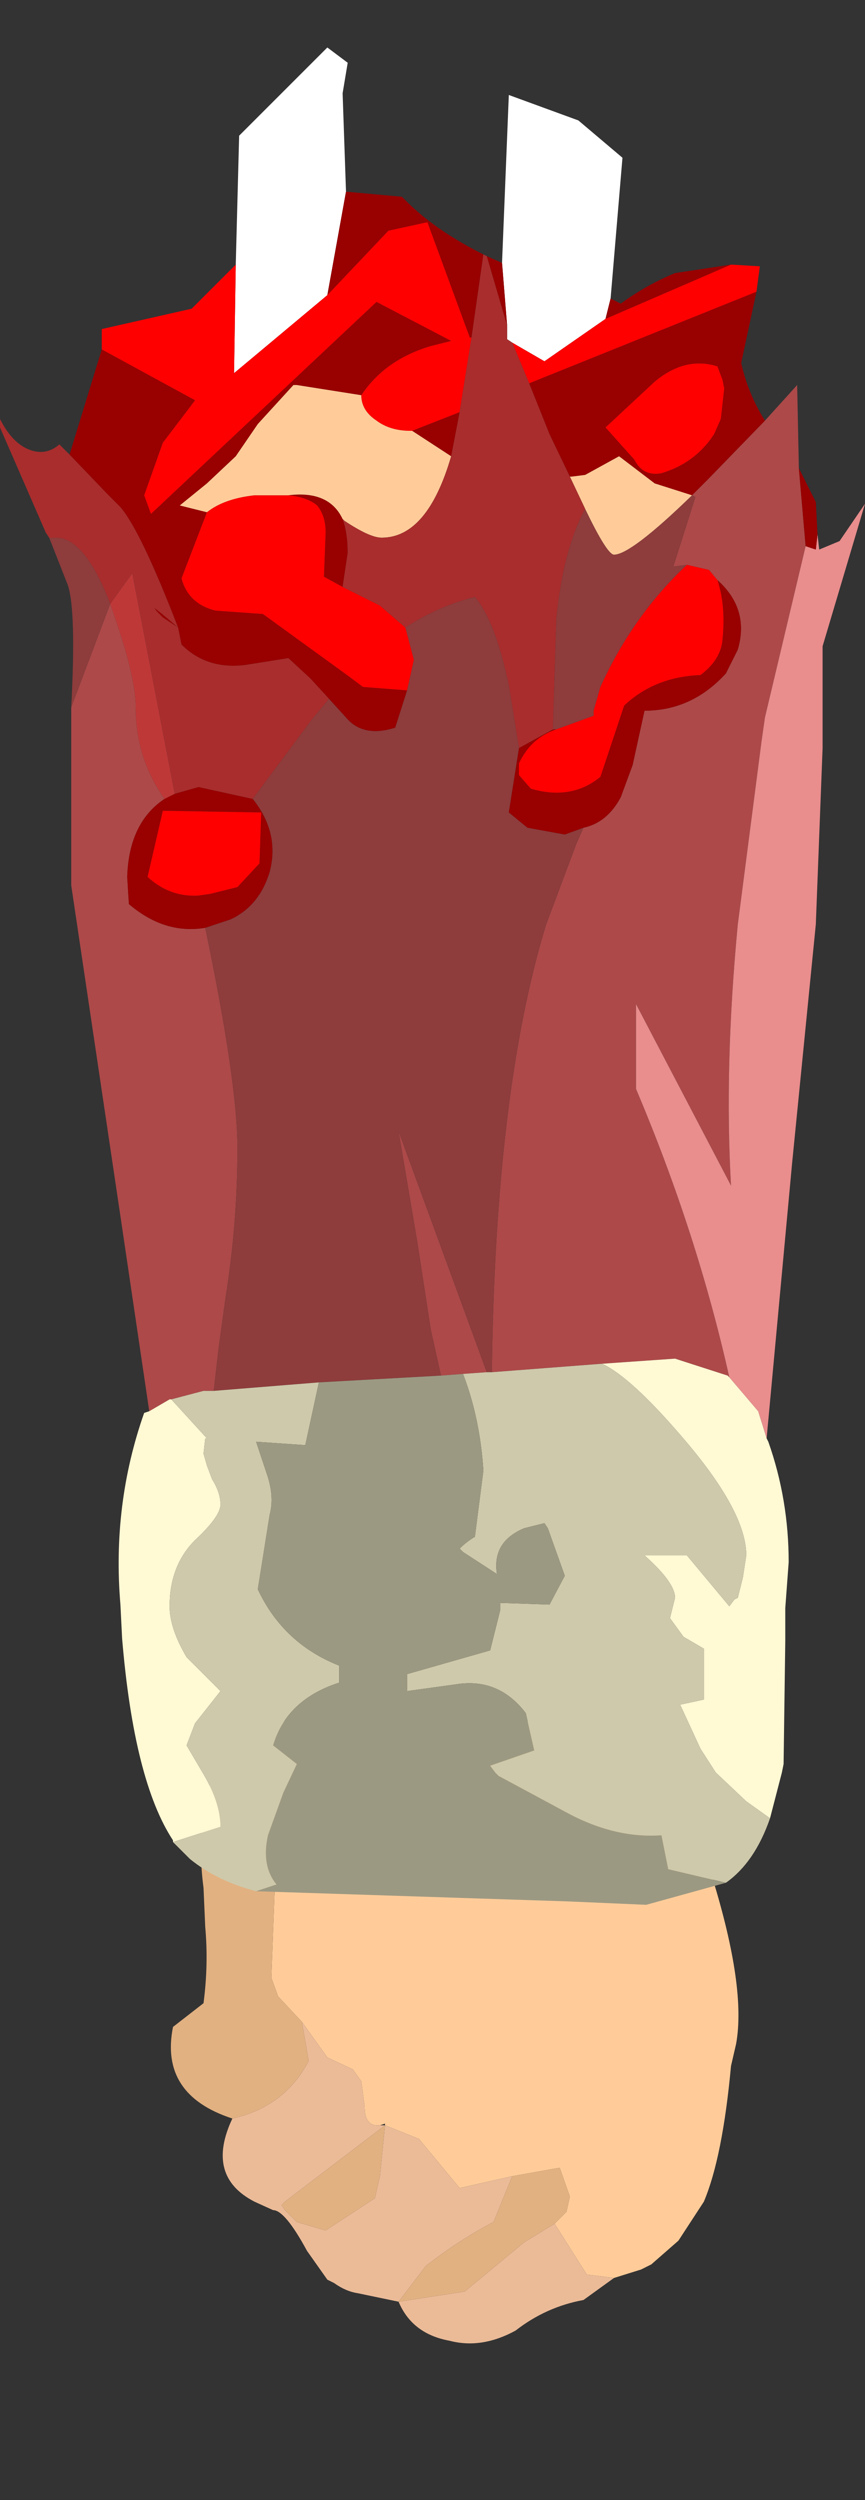 <?xml version="1.0" encoding="UTF-8" standalone="no"?>
<svg xmlns:ffdec="https://www.free-decompiler.com/flash" xmlns:xlink="http://www.w3.org/1999/xlink" ffdec:objectType="frame" height="73.7px" width="25.5px" xmlns="http://www.w3.org/2000/svg">
  <rect width="100%" height="100%" fill="#333333" stroke="none"/>
  <g transform="matrix(1.0, 0.0, 0.0, 1.0, 13.0, 34.6)">
    <use ffdec:characterId="1730" ffdec:characterName="game_fla.hand1_655" height="22.95" id="hand" transform="matrix(1.0, 0.0, 0.0, 1.0, -9.25, 16.15)" width="18.65" xlink:href="#sprite0"/>
    <use ffdec:characterId="1732" height="54.75" transform="matrix(1.0, 0.0, 0.0, 1.0, -13.0, -33.2)" width="25.5" xlink:href="#shape1"/>
  </g>
  <defs>
    <g id="sprite0" transform="matrix(1.0, 0.0, 0.0, 1.0, 9.65, 9.15)">
      <use ffdec:characterId="1728" height="18.35" transform="matrix(1.0, 0.0, 0.0, 1.0, -8.35, -9.15)" width="16.7" xlink:href="#shape0"/>
    </g>
    <g id="shape0" transform="matrix(1.0, 0.0, 0.0, 1.0, 8.35, 9.15)">
      <path d="M-4.25 -9.15 L6.75 -9.15 7.15 -6.25 7.6 -4.55 Q8.6 -1.3 8.3 0.35 L8.15 1.0 Q7.9 3.7 7.35 5.0 L6.6 6.15 5.8 6.85 5.5 7.0 4.7 7.25 3.9 7.15 2.95 5.65 3.3 5.3 3.4 4.85 3.1 4.0 1.7 4.25 0.15 4.6 -1.05 3.15 -2.05 2.75 -2.05 2.7 -2.2 2.75 Q-2.65 2.8 -2.65 2.2 L-2.75 1.45 -3.0 1.1 -3.75 0.75 -4.5 -0.3 -5.2 -1.05 -5.4 -1.6 -5.25 -5.6 Q-4.45 -6.45 -4.5 -7.3 L-4.45 -8.45 -4.25 -9.15 M-6.8 -8.35 L-6.8 -9.15 -5.9 -9.15 -5.85 -8.9 -6.8 -8.35" fill="#ffcc99" fill-rule="evenodd" stroke="none"/>
      <path d="M4.7 7.25 L3.8 7.9 Q2.7 8.1 1.8 8.8 0.8 9.35 -0.15 9.1 -1.25 8.9 -1.65 7.95 L-2.85 7.7 Q-3.2 7.65 -3.55 7.4 L-3.75 7.3 -4.35 6.45 Q-5.0 5.25 -5.35 5.25 L-5.9 5.0 Q-7.35 4.25 -6.55 2.55 -5.0 2.2 -4.3 0.85 L-4.5 -0.3 -3.75 0.75 -3.0 1.1 -2.75 1.45 -2.65 2.2 Q-2.65 2.8 -2.2 2.75 L-2.05 2.75 -5.0 5.0 -5.1 5.1 -5.0 5.25 -4.65 5.6 -3.8 5.85 -2.35 4.9 -2.2 4.25 -2.05 2.75 -1.05 3.15 0.15 4.6 1.7 4.25 1.15 5.6 Q0.1 6.15 -0.85 6.9 L-1.65 7.95 0.3 7.65 2.05 6.2 2.95 5.65 3.9 7.15 4.7 7.25 M-5.9 -9.15 L-4.25 -9.15 -4.45 -8.45 -4.5 -7.3 Q-4.45 -6.45 -5.25 -5.6 L-5.85 -8.9 -5.9 -9.15" fill="#ebbb98" fill-rule="evenodd" stroke="none"/>
      <path d="M-6.55 2.55 Q-8.7 1.85 -8.3 -0.15 L-7.4 -0.85 Q-7.25 -2.0 -7.35 -3.1 L-7.4 -4.25 Q-7.7 -6.5 -6.8 -8.35 L-5.85 -8.9 -5.25 -5.6 -5.4 -1.6 -5.2 -1.05 -4.5 -0.3 -4.3 0.85 Q-5.0 2.2 -6.55 2.55 M1.7 4.25 L3.1 4.0 3.4 4.85 3.3 5.3 2.95 5.65 2.05 6.2 0.3 7.65 -1.65 7.95 -0.85 6.9 Q0.1 6.15 1.15 5.6 L1.7 4.25 M-2.05 2.75 L-2.2 4.25 -2.35 4.9 -3.8 5.85 -4.65 5.6 -5.0 5.25 -5.1 5.1 -5.0 5.0 -2.05 2.75" fill="#e2b181" fill-rule="evenodd" stroke="none"/>
    </g>
    <g id="shape1" transform="matrix(1.0, 0.0, 0.0, 1.0, 13.0, 33.2)">
      <path d="M9.55 -22.2 L10.5 -23.25 10.55 -20.8 10.75 -18.5 9.55 -13.45 9.45 -12.75 8.75 -7.35 Q8.35 -3.15 8.55 0.35 L5.75 -5.0 5.75 -2.5 Q7.55 1.75 8.5 6.0 L8.45 5.95 6.9 5.45 4.75 5.6 1.5 5.85 Q1.6 -2.45 3.1 -7.35 L4.0 -9.75 4.2 -10.2 Q4.9 -10.35 5.3 -11.1 L5.65 -12.05 6.0 -13.65 Q7.4 -13.65 8.4 -14.75 L8.75 -15.45 Q9.1 -16.65 8.15 -17.5 L7.9 -17.8 7.25 -17.95 6.85 -17.9 7.5 -19.95 7.4 -20.0 7.85 -20.45 9.55 -22.2 M-8.6 7.0 L-9.45 1.25 -10.9 -8.5 -10.9 -13.75 -9.75 -16.8 -9.65 -16.5 Q-9.0 -14.65 -9.0 -13.75 -9.0 -12.25 -8.15 -11.05 -9.2 -10.35 -9.25 -8.75 L-9.2 -7.95 Q-8.15 -7.05 -6.95 -7.25 -6.0 -2.7 -6.0 -0.75 -6.0 1.45 -6.35 3.65 L-6.55 5.1 -6.7 6.4 -7.0 6.4 -7.95 6.65 -8.0 6.65 -8.6 7.0 M1.35 5.85 L0.65 5.9 0.0 5.95 -0.3 4.6 -0.7 2.0 -1.25 -1.25 1.35 5.85" fill="#ad4949" fill-rule="evenodd" stroke="none"/>
      <path d="M-10.9 -13.75 Q-10.75 -16.6 -11.0 -17.35 L-11.55 -18.75 -11.35 -18.75 Q-10.5 -18.75 -9.75 -16.8 L-10.9 -13.75 M7.4 -20.0 L7.5 -19.95 6.85 -17.9 7.25 -17.95 Q5.65 -16.45 4.7 -14.35 L4.5 -13.65 4.5 -13.5 3.4 -13.1 3.3 -13.1 3.4 -16.35 Q3.6 -18.4 4.25 -19.6 4.9 -18.25 5.1 -18.25 5.6 -18.25 7.4 -20.0 M4.2 -10.2 L4.0 -9.75 3.1 -7.35 Q1.6 -2.45 1.5 5.85 L1.35 5.85 -1.25 -1.25 -0.7 2.0 -0.3 4.6 0.0 5.95 -3.6 6.15 -6.7 6.4 -6.55 5.1 -6.35 3.65 Q-6.0 1.45 -6.0 -0.75 -6.0 -2.7 -6.95 -7.25 L-6.2 -7.5 Q-5.35 -7.9 -5.05 -8.9 -4.75 -10.05 -5.55 -11.05 L-3.8 -13.4 -3.3 -14.0 -2.8 -13.45 Q-2.3 -12.85 -1.35 -13.15 L-1.0 -14.25 -0.8 -15.15 -1.05 -16.1 Q-0.05 -16.75 1.0 -17.0 1.6 -16.3 2.0 -14.4 L2.3 -12.55 2.0 -10.65 2.55 -10.2 3.65 -10.0 4.2 -10.2" fill="#8e3c3c" fill-rule="evenodd" stroke="none"/>
      <path d="M11.1 -18.85 L11.15 -18.4 11.75 -18.65 12.5 -19.75 11.25 -15.55 11.25 -12.55 11.05 -7.35 10.35 -0.3 9.6 7.8 9.35 7.0 8.5 6.0 Q7.55 1.75 5.75 -2.5 L5.75 -5.0 8.55 0.35 Q8.35 -3.15 8.75 -7.35 L9.45 -12.75 9.55 -13.45 10.75 -18.5 11.05 -18.4 11.1 -18.85" fill="#e98d8d" fill-rule="evenodd" stroke="none"/>
      <path d="M9.6 7.8 L9.65 7.9 Q10.25 9.6 10.25 11.45 L10.15 12.8 10.15 13.75 10.1 17.4 10.05 17.65 9.7 19.0 9.0 18.5 8.1 17.65 7.65 16.95 7.05 15.65 7.75 15.5 7.75 14.0 7.15 13.65 6.75 13.1 6.9 12.5 Q6.9 12.05 6.0 11.25 L7.25 11.25 8.5 12.75 8.65 12.55 8.75 12.5 8.9 11.9 9.0 11.25 Q9.0 9.95 7.1 7.75 5.6 6.0 4.75 5.6 L6.9 5.45 8.45 5.95 8.5 6.0 9.35 7.0 9.6 7.8 M-7.9 19.7 L-7.9 19.65 Q-9.05 17.9 -9.4 13.7 L-9.45 12.7 Q-9.7 9.75 -8.75 7.05 L-8.6 7.0 -8.0 6.65 -7.95 6.65 -6.9 7.8 -6.95 7.8 -7.0 8.25 -6.9 8.6 -6.75 9.0 Q-6.5 9.4 -6.5 9.75 -6.5 10.1 -7.25 10.8 -8.0 11.55 -8.0 12.75 -8.0 13.4 -7.5 14.25 L-6.5 15.25 -7.25 16.2 -7.5 16.85 -7.0 17.7 Q-6.5 18.55 -6.5 19.25 L-7.9 19.7" fill="#fff9d4" fill-rule="evenodd" stroke="none"/>
      <path d="M9.7 19.0 Q9.25 20.3 8.4 20.9 L6.7 20.5 6.5 19.5 Q5.1 19.6 3.65 18.8 L1.7 17.75 1.6 17.65 1.45 17.45 2.75 17.0 2.5 15.9 Q1.7 14.85 0.45 15.05 L-1.0 15.25 -1.0 14.75 1.45 14.05 1.75 12.85 1.75 12.65 3.2 12.7 3.65 11.85 3.15 10.45 3.05 10.3 2.45 10.45 Q1.5 10.85 1.65 11.8 L0.65 11.15 0.55 11.05 Q0.75 10.85 1.0 10.7 L1.25 8.75 Q1.15 7.2 0.65 5.9 L1.35 5.85 1.5 5.85 4.75 5.6 Q5.6 6.0 7.1 7.75 9.0 9.95 9.0 11.25 L8.9 11.9 8.75 12.5 8.65 12.55 8.5 12.75 7.25 11.25 6.0 11.25 Q6.9 12.05 6.9 12.5 L6.75 13.1 7.15 13.65 7.75 14.0 7.75 15.5 7.05 15.65 7.65 16.95 8.1 17.65 9.0 18.5 9.7 19.0 M-5.45 21.15 Q-6.6 20.85 -7.4 20.2 L-7.9 19.7 -6.5 19.25 Q-6.5 18.55 -7.0 17.7 L-7.5 16.85 -7.25 16.2 -6.5 15.25 -7.5 14.25 Q-8.0 13.4 -8.0 12.75 -8.0 11.55 -7.25 10.8 -6.5 10.1 -6.5 9.75 -6.5 9.4 -6.75 9.0 L-6.9 8.6 -7.0 8.25 -6.95 7.8 -6.9 7.8 -7.95 6.65 -7.0 6.4 -6.7 6.4 -3.6 6.15 -4.0 8.0 -5.45 7.9 -5.15 8.8 Q-4.9 9.5 -5.05 10.05 L-5.4 12.25 Q-4.65 13.85 -3.0 14.5 L-3.0 15.0 Q-4.55 15.5 -4.95 16.85 L-4.25 17.4 -4.65 18.25 -5.1 19.5 Q-5.3 20.4 -4.85 20.95 L-5.45 21.15" fill="#cec9ab" fill-rule="evenodd" stroke="none"/>
      <path d="M8.4 20.9 L6.05 21.55 3.75 21.45 -5.45 21.15 -4.85 20.95 Q-5.3 20.4 -5.1 19.5 L-4.65 18.25 -4.25 17.4 -4.95 16.85 Q-4.55 15.5 -3.0 15.0 L-3.0 14.5 Q-4.65 13.85 -5.4 12.25 L-5.05 10.05 Q-4.9 9.5 -5.15 8.8 L-5.45 7.9 -4.0 8.0 -3.6 6.15 0.0 5.95 0.65 5.9 Q1.15 7.2 1.25 8.75 L1.0 10.7 Q0.75 10.85 0.55 11.05 L0.65 11.15 1.65 11.8 Q1.5 10.85 2.45 10.45 L3.05 10.3 3.15 10.45 3.65 11.85 3.2 12.7 1.75 12.65 1.75 12.85 1.45 14.05 -1.0 14.75 -1.0 15.25 0.45 15.05 Q1.7 14.85 2.5 15.9 L2.75 17.0 1.45 17.45 1.6 17.65 1.7 17.75 3.65 18.8 Q5.1 19.6 6.5 19.5 L6.7 20.5 8.4 20.9" fill="#9c9982" fill-rule="evenodd" stroke="none"/>
      <path d="M1.8 -26.85 L2.0 -31.8 4.05 -31.05 5.35 -29.95 5.0 -25.8 4.85 -25.2 3.05 -23.95 2.1 -24.5 1.95 -24.6 1.95 -25.0 1.8 -26.85 M-6.05 -26.8 L-5.95 -30.6 -3.35 -33.2 -2.75 -32.75 -2.9 -31.85 -2.8 -28.95 -3.35 -25.9 -6.1 -23.6 -6.05 -26.8" fill="#ffffff" fill-rule="evenodd" stroke="none"/>
      <path d="M1.8 -26.85 L1.95 -25.0 1.35 -27.05 1.8 -26.85 M4.85 -25.2 L5.0 -25.8 5.3 -25.65 Q6.05 -26.2 6.9 -26.55 L8.55 -26.8 4.85 -25.2 M9.3 -26.0 L8.85 -23.9 Q9.05 -23.0 9.55 -22.2 L7.85 -20.45 7.4 -20.0 6.3 -20.35 5.25 -21.15 4.25 -20.6 3.85 -20.55 3.8 -20.55 3.2 -21.8 2.6 -23.3 9.3 -26.0 M10.55 -20.8 L11.05 -19.8 11.1 -18.85 11.05 -18.4 10.75 -18.5 10.55 -20.8 M-10.95 -21.2 L-10.0 -24.3 -7.25 -22.8 -8.2 -21.55 -8.75 -20.0 -8.55 -19.45 -1.9 -25.7 0.3 -24.55 -0.3 -24.4 Q-1.65 -24.0 -2.35 -22.95 L-4.25 -23.25 -4.3 -23.25 -4.35 -23.25 -5.4 -22.1 -6.05 -21.15 -6.9 -20.35 -7.7 -19.7 -6.9 -19.5 -7.65 -17.55 Q-7.45 -16.8 -6.65 -16.6 L-5.25 -16.5 -2.7 -14.65 -2.3 -14.35 -1.0 -14.25 -1.35 -13.15 Q-2.3 -12.85 -2.8 -13.45 L-3.3 -14.0 -3.85 -14.6 -4.5 -15.2 -5.75 -15.0 Q-6.9 -14.85 -7.65 -15.6 L-7.75 -16.1 -8.2 -16.4 Q-8.85 -17.05 -7.75 -16.1 -8.85 -18.95 -9.45 -19.65 L-9.8 -20.0 -10.95 -21.2 M-2.8 -28.95 L-1.15 -28.8 Q-0.25 -27.85 1.25 -27.1 L0.9 -24.65 0.85 -24.65 -0.4 -28.05 -1.55 -27.8 -3.35 -25.9 -2.8 -28.95 M8.15 -23.8 Q7.2 -24.1 6.3 -23.35 L4.85 -22.0 5.7 -21.05 Q5.95 -20.55 6.5 -20.65 7.5 -20.95 8.05 -21.8 L8.25 -22.25 8.35 -23.15 8.3 -23.4 8.15 -23.8 M3.3 -13.1 L3.4 -13.1 Q2.65 -12.85 2.3 -12.1 L2.3 -11.75 2.65 -11.35 Q3.85 -11.0 4.7 -11.7 L5.4 -13.8 Q6.3 -14.65 7.65 -14.7 8.25 -15.15 8.3 -15.75 8.4 -16.75 8.15 -17.5 9.1 -16.65 8.75 -15.45 L8.4 -14.75 Q7.4 -13.65 6.0 -13.65 L5.65 -12.05 5.3 -11.1 Q4.9 -10.35 4.2 -10.2 L3.65 -10.0 2.55 -10.2 2.0 -10.65 2.3 -12.55 3.3 -13.1 M0.55 -22.45 L0.3 -21.15 -0.85 -21.9 0.55 -22.45 M-2.9 -19.3 Q-2.75 -18.9 -2.75 -18.3 L-2.9 -17.3 -3.45 -17.6 -3.4 -18.9 Q-3.4 -19.4 -3.65 -19.7 -3.95 -19.95 -4.5 -20.0 -3.3 -20.15 -2.9 -19.3 M-8.15 -11.05 L-7.85 -11.2 -7.15 -11.4 -5.55 -11.05 Q-4.75 -10.05 -5.05 -8.9 -5.35 -7.9 -6.2 -7.5 L-6.95 -7.25 Q-8.15 -7.05 -9.2 -7.95 L-9.25 -8.75 Q-9.2 -10.35 -8.15 -11.05 M-6.8 -8.25 L-6.0 -8.45 -5.35 -9.15 -5.3 -10.65 -8.2 -10.7 -8.65 -8.75 Q-8.0 -8.15 -7.15 -8.2 L-6.8 -8.25" fill="#990000" fill-rule="evenodd" stroke="none"/>
      <path d="M2.1 -24.5 L3.05 -23.95 4.85 -25.2 8.55 -26.8 9.4 -26.75 9.3 -26.0 2.6 -23.3 2.1 -24.5 M-10.0 -24.3 L-10.0 -24.9 -7.35 -25.5 -6.05 -26.8 -6.1 -23.6 -3.35 -25.9 -1.55 -27.8 -0.4 -28.05 0.85 -24.65 0.9 -24.65 0.55 -22.45 -0.85 -21.9 -0.9 -21.9 Q-1.5 -21.9 -1.9 -22.2 -2.35 -22.5 -2.35 -22.95 -1.65 -24.0 -0.3 -24.4 L0.3 -24.55 -1.9 -25.7 -8.55 -19.45 -8.75 -20.0 -8.2 -21.55 -7.25 -22.8 -10.0 -24.3 M8.15 -23.8 L8.3 -23.4 8.35 -23.15 8.25 -22.25 8.05 -21.8 Q7.5 -20.95 6.5 -20.65 5.95 -20.55 5.7 -21.05 L4.85 -22.0 6.3 -23.35 Q7.2 -24.1 8.15 -23.8 M3.4 -13.1 L4.5 -13.5 4.5 -13.65 4.7 -14.35 Q5.65 -16.45 7.25 -17.95 L7.9 -17.8 8.15 -17.5 Q8.4 -16.75 8.3 -15.75 8.25 -15.15 7.65 -14.7 6.3 -14.65 5.4 -13.8 L4.7 -11.7 Q3.85 -11.0 2.65 -11.35 L2.3 -11.75 2.3 -12.1 Q2.65 -12.85 3.4 -13.1 M-2.9 -17.3 L-2.1 -16.9 -1.8 -16.75 -1.05 -16.1 -0.8 -15.15 -1.0 -14.25 -2.3 -14.35 -2.7 -14.65 -5.25 -16.5 -6.65 -16.6 Q-7.45 -16.8 -7.65 -17.55 L-6.9 -19.5 Q-6.4 -19.9 -5.5 -20.0 L-4.5 -20.0 Q-3.95 -19.95 -3.65 -19.7 -3.4 -19.4 -3.4 -18.9 L-3.45 -17.6 -2.9 -17.3 M-6.8 -8.25 L-7.15 -8.2 Q-8.0 -8.15 -8.65 -8.75 L-8.2 -10.7 -5.3 -10.65 -5.35 -9.15 -6.0 -8.45 -6.8 -8.25" fill="#ff0000" fill-rule="evenodd" stroke="none"/>
      <path d="M-8.15 -11.05 Q-9.0 -12.25 -9.0 -13.75 -9.0 -14.65 -9.65 -16.5 L-9.75 -16.8 -9.1 -17.7 -7.85 -11.2 -8.15 -11.05" fill="#bf3838" fill-rule="evenodd" stroke="none"/>
      <path d="M3.8 -20.55 L3.85 -20.55 4.25 -20.6 5.25 -21.15 6.3 -20.35 7.4 -20.0 Q5.6 -18.25 5.1 -18.25 4.9 -18.25 4.25 -19.6 L3.8 -20.55 M0.3 -21.15 Q-0.4 -18.75 -1.75 -18.75 -2.1 -18.75 -2.85 -19.25 L-2.9 -19.3 Q-3.3 -20.15 -4.5 -20.0 L-5.5 -20.0 Q-6.4 -19.9 -6.9 -19.5 L-7.7 -19.7 -6.9 -20.35 -6.05 -21.15 -5.4 -22.1 -4.35 -23.25 -4.3 -23.25 -4.25 -23.25 -2.35 -22.95 Q-2.35 -22.5 -1.9 -22.2 -1.5 -21.9 -0.9 -21.9 L-0.85 -21.9 0.3 -21.15" fill="#ffcc99" fill-rule="evenodd" stroke="none"/>
      <path d="M1.95 -25.0 L1.95 -24.6 2.1 -24.5 2.6 -23.3 3.2 -21.8 3.8 -20.55 4.25 -19.6 Q3.6 -18.4 3.4 -16.35 L3.3 -13.1 2.3 -12.55 2.0 -14.4 Q1.6 -16.3 1.0 -17.0 -0.05 -16.75 -1.05 -16.1 L-1.8 -16.75 -2.1 -16.9 -2.9 -17.3 -2.75 -18.3 Q-2.75 -18.9 -2.9 -19.3 L-2.85 -19.25 Q-2.1 -18.75 -1.75 -18.75 -0.4 -18.75 0.3 -21.15 L0.55 -22.45 0.9 -24.65 1.25 -27.1 1.35 -27.05 1.95 -25.0 M-11.55 -18.75 L-11.65 -18.9 -13.0 -22.0 -13.0 -22.25 Q-12.65 -21.55 -12.15 -21.35 -11.65 -21.15 -11.25 -21.5 L-10.95 -21.2 -9.8 -20.0 -9.45 -19.65 Q-8.85 -18.95 -7.75 -16.1 -8.85 -17.05 -8.2 -16.4 L-7.75 -16.1 -7.65 -15.6 Q-6.9 -14.85 -5.75 -15.0 L-4.5 -15.2 -3.85 -14.6 -3.3 -14.0 -3.8 -13.4 -5.55 -11.05 -7.15 -11.4 -7.85 -11.2 -9.1 -17.7 -9.75 -16.8 Q-10.5 -18.75 -11.35 -18.75 L-11.55 -18.75" fill="#a92d2d" fill-rule="evenodd" stroke="none"/>
    </g>
  </defs>
</svg>
